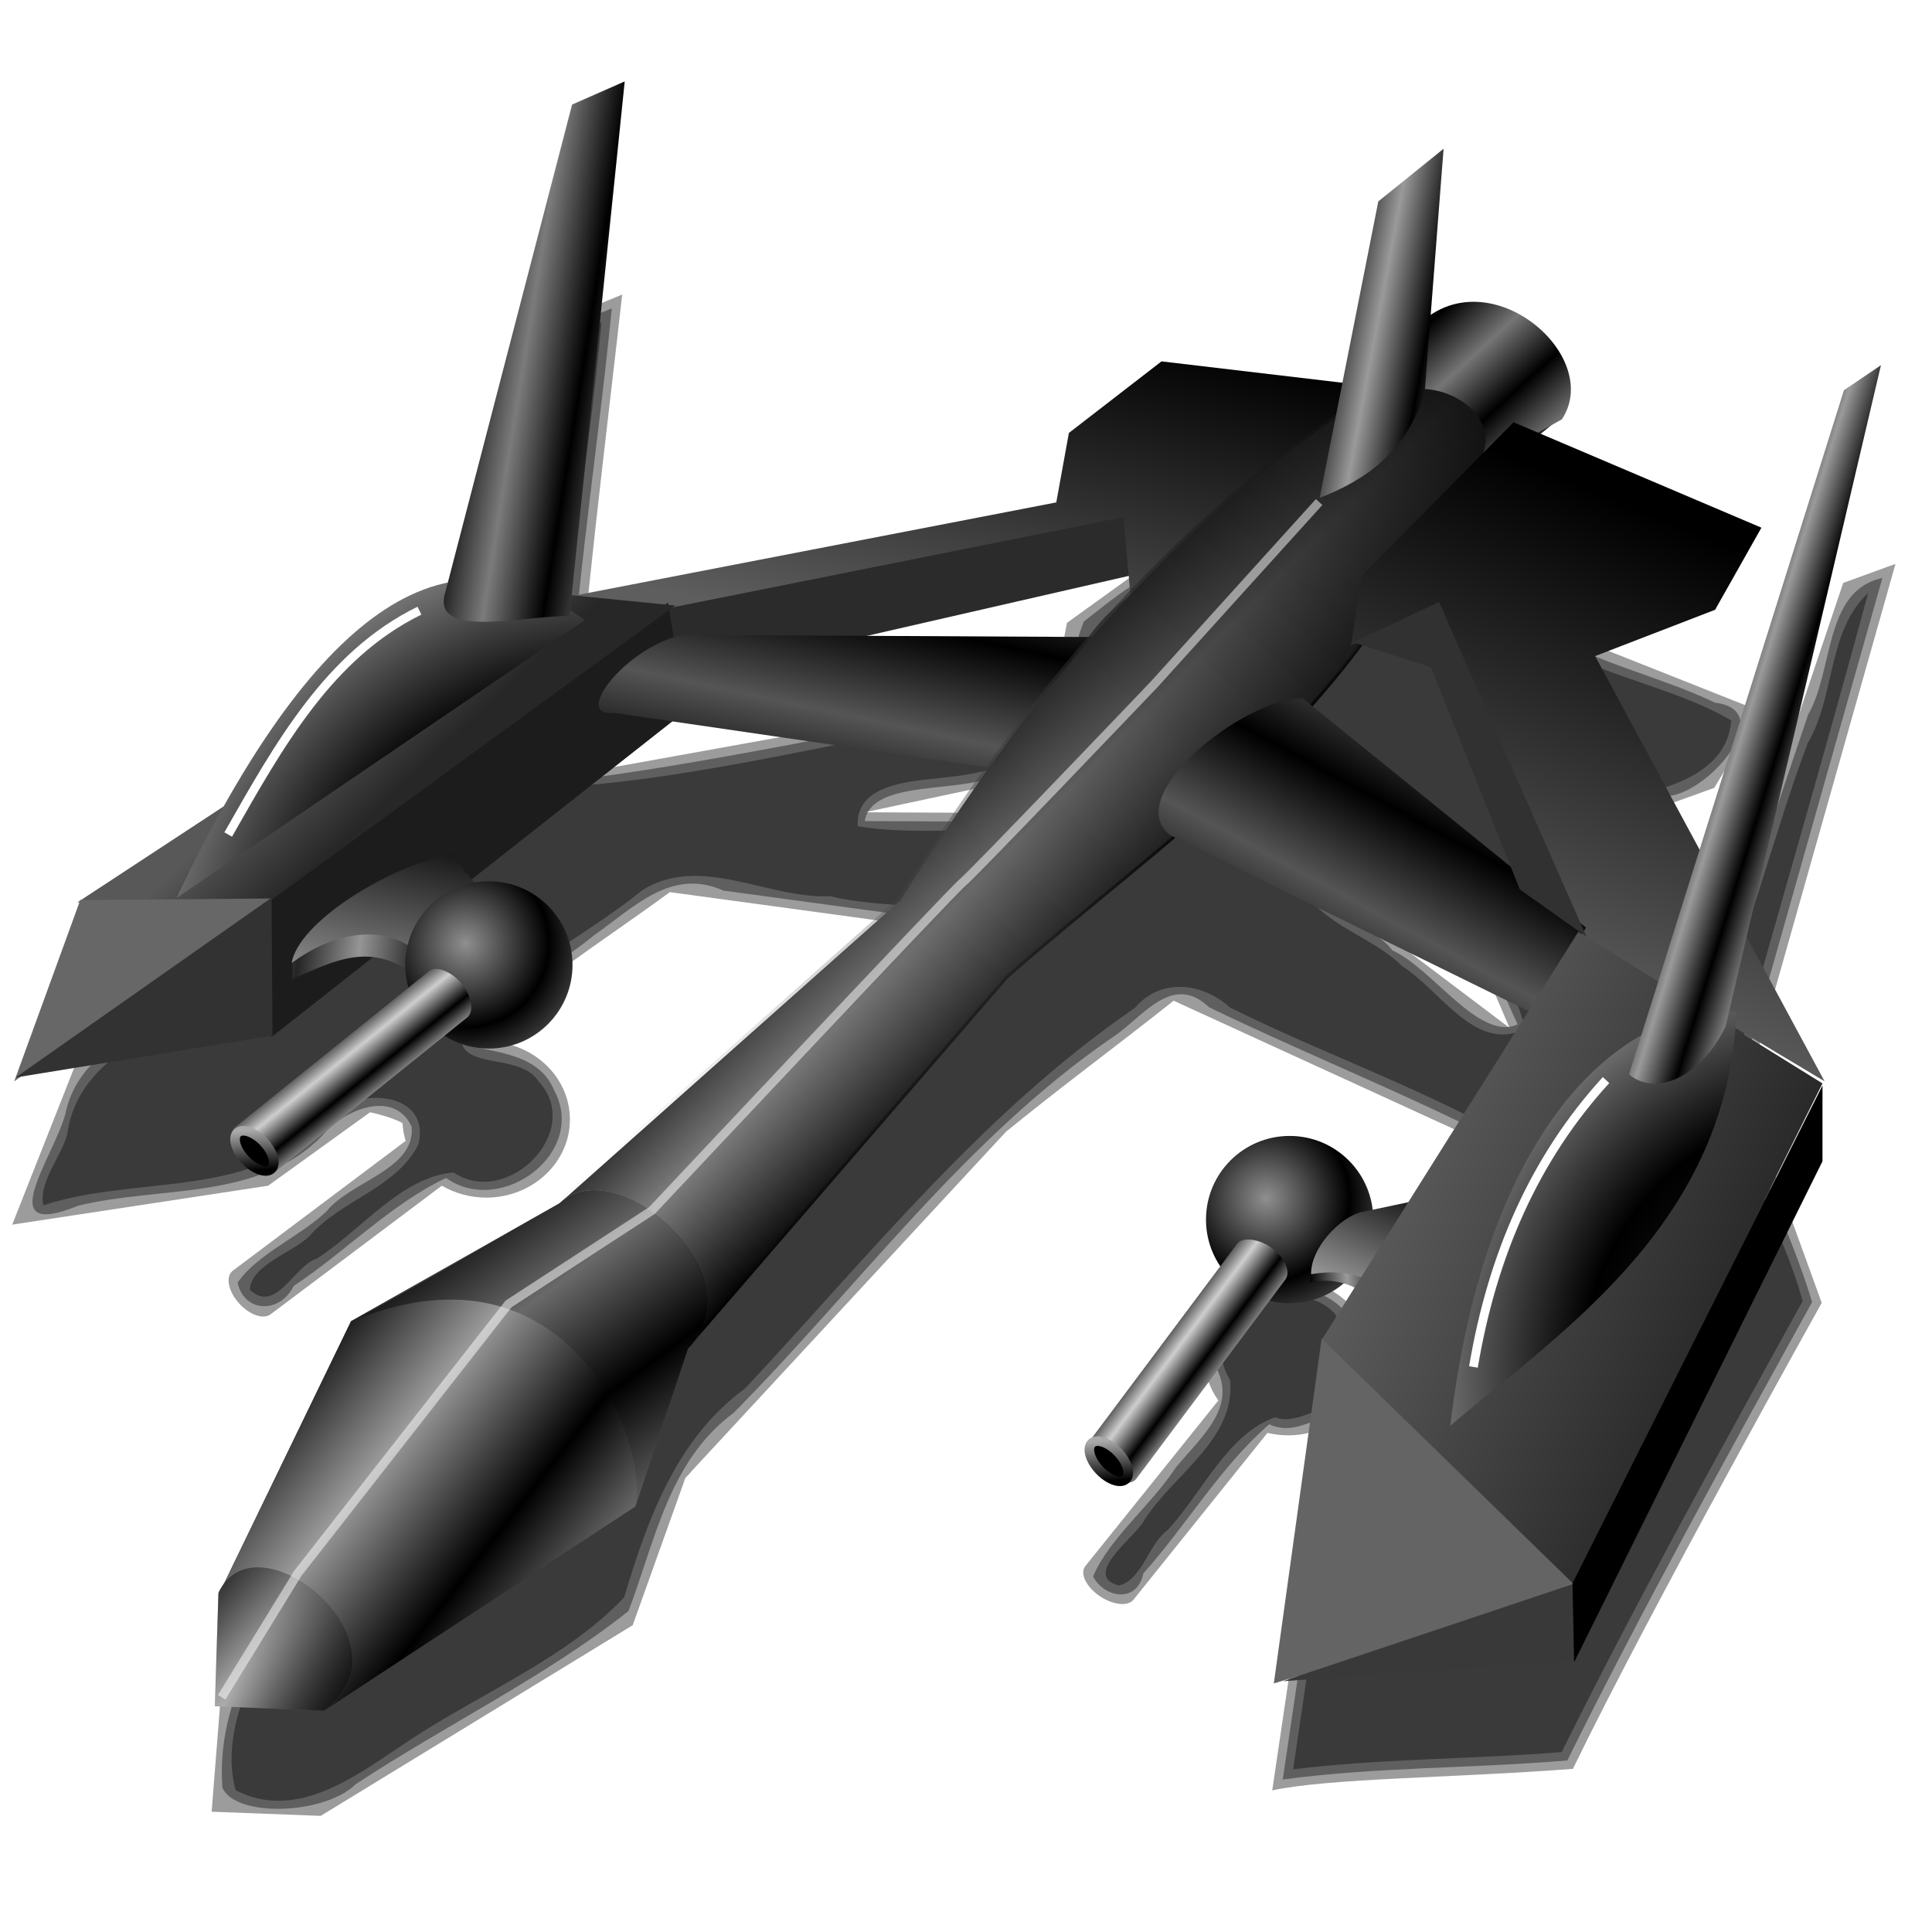 <?xml version="1.0" encoding="UTF-8" standalone="no"?>
<!-- Created with Inkscape (http://www.inkscape.org/) -->

<svg
   xmlns:dc="http://purl.org/dc/elements/1.1/"
   xmlns:cc="http://creativecommons.org/ns#"
   xmlns:rdf="http://www.w3.org/1999/02/22-rdf-syntax-ns#"
   xmlns:svg="http://www.w3.org/2000/svg"
   xmlns="http://www.w3.org/2000/svg"
   xmlns:xlink="http://www.w3.org/1999/xlink"
   xmlns:sodipodi="http://sodipodi.sourceforge.net/DTD/sodipodi-0.dtd"
   xmlns:inkscape="http://www.inkscape.org/namespaces/inkscape"
   id="svg2"
   version="1.1"
   inkscape:version="0.92.5 (2060ec1f9f, 2020-04-08)"
   width="220"
   height="220"
   viewBox="0 0 220 220"
   sodipodi:docname="astromenace.svg">
  <defs
     id="defs6">
    <linearGradient
       inkscape:collect="always"
       id="linearGradient4435">
      <stop
         style="stop-color:#000000;stop-opacity:0"
         offset="0"
         id="stop4437" />
      <stop
         style="stop-color:#000000;stop-opacity:1"
         offset="1"
         id="stop4439" />
    </linearGradient>
    <linearGradient
       id="linearGradient4282"
       inkscape:collect="always">
      <stop
         id="stop4284"
         offset="0"
         style="stop-color:#cecece;stop-opacity:1" />
      <stop
         id="stop4286"
         offset="1"
         style="stop-color:#000000;stop-opacity:1" />
    </linearGradient>
    <linearGradient
       id="linearGradient4275"
       inkscape:collect="always">
      <stop
         id="stop4277"
         offset="0"
         style="stop-color:#8f8f8f;stop-opacity:1" />
      <stop
         id="stop4279"
         offset="1"
         style="stop-color:#000000;stop-opacity:1" />
    </linearGradient>
    <linearGradient
       inkscape:collect="always"
       id="linearGradient4269">
      <stop
         style="stop-color:#000000;stop-opacity:1;"
         offset="0"
         id="stop4271" />
      <stop
         style="stop-color:#7b7b7b;stop-opacity:1"
         offset="1"
         id="stop4273" />
    </linearGradient>
    <linearGradient
       id="linearGradient4263"
       inkscape:collect="always">
      <stop
         id="stop4265"
         offset="0"
         style="stop-color:#cecece;stop-opacity:1" />
      <stop
         id="stop4267"
         offset="1"
         style="stop-color:#585858;stop-opacity:1" />
    </linearGradient>
    <linearGradient
       inkscape:collect="always"
       id="linearGradient4257">
      <stop
         style="stop-color:#000000;stop-opacity:1;"
         offset="0"
         id="stop4259" />
      <stop
         style="stop-color:#696969;stop-opacity:1"
         offset="1"
         id="stop4261" />
    </linearGradient>
    <linearGradient
       id="linearGradient4251"
       inkscape:collect="always">
      <stop
         id="stop4253"
         offset="0"
         style="stop-color:#585858;stop-opacity:1" />
      <stop
         id="stop4255"
         offset="1"
         style="stop-color:#272727;stop-opacity:1" />
    </linearGradient>
    <linearGradient
       id="linearGradient4244"
       inkscape:collect="always">
      <stop
         id="stop4246"
         offset="0"
         style="stop-color:#000000;stop-opacity:1" />
      <stop
         id="stop4248"
         offset="1"
         style="stop-color:#555555;stop-opacity:1" />
    </linearGradient>
    <linearGradient
       inkscape:collect="always"
       id="linearGradient4235">
      <stop
         style="stop-color:#000000;stop-opacity:1;"
         offset="0"
         id="stop4237" />
      <stop
         style="stop-color:#5e5e5e;stop-opacity:1"
         offset="1"
         id="stop4240" />
    </linearGradient>
    <linearGradient
       inkscape:collect="always"
       id="linearGradient4180-3-3">
      <stop
         style="stop-color:#000000;stop-opacity:1"
         offset="0"
         id="stop4221" />
      <stop
         style="stop-color:#676767;stop-opacity:0"
         offset="1"
         id="stop4223" />
    </linearGradient>
    <linearGradient
       inkscape:collect="always"
       id="linearGradient4266">
      <stop
         style="stop-color:#000000;stop-opacity:1;"
         offset="0"
         id="stop4268" />
      <stop
         style="stop-color:#aaaaaa;stop-opacity:1"
         offset="1"
         id="stop4270" />
    </linearGradient>
    <linearGradient
       inkscape:collect="always"
       id="linearGradient4237">
      <stop
         style="stop-color:#757575;stop-opacity:1"
         offset="0"
         id="stop4239" />
      <stop
         style="stop-color:#000000;stop-opacity:1"
         offset="1"
         id="stop4241" />
    </linearGradient>
    <linearGradient
       inkscape:collect="always"
       id="linearGradient4203">
      <stop
         style="stop-color:#959595;stop-opacity:1"
         offset="0"
         id="stop4205" />
      <stop
         style="stop-color:#252525;stop-opacity:1"
         offset="1"
         id="stop4207" />
    </linearGradient>
    <linearGradient
       inkscape:collect="always"
       id="linearGradient4187">
      <stop
         style="stop-color:#5a5a5a;stop-opacity:1"
         offset="0"
         id="stop4189" />
      <stop
         style="stop-color:#292929;stop-opacity:1"
         offset="1"
         id="stop4191" />
    </linearGradient>
    <linearGradient
       id="linearGradient4180-3"
       inkscape:collect="always">
      <stop
         id="stop4179"
         offset="0"
         style="stop-color:#000000;stop-opacity:1;" />
      <stop
         id="stop4183"
         offset="1"
         style="stop-color:#9a9a9a;stop-opacity:1" />
    </linearGradient>
    <linearGradient
       inkscape:collect="always"
       id="linearGradient4216">
      <stop
         style="stop-color:#2c2c2c;stop-opacity:1"
         offset="0"
         id="stop4218" />
      <stop
         id="stop4224"
         offset="0.592"
         style="stop-color:#000000;stop-opacity:1" />
      <stop
         style="stop-color:#808080;stop-opacity:1"
         offset="1"
         id="stop4220" />
    </linearGradient>
    <linearGradient
       inkscape:collect="always"
       id="linearGradient4180">
      <stop
         style="stop-color:#000000;stop-opacity:1;"
         offset="0"
         id="stop4182" />
      <stop
         style="stop-color:#7e7e7e;stop-opacity:1"
         offset="1"
         id="stop4184" />
    </linearGradient>
    <linearGradient
       inkscape:collect="always"
       xlink:href="#linearGradient4180"
       id="linearGradient4186"
       x1="300.456"
       y1="129.96"
       x2="310.343"
       y2="139.76"
       gradientUnits="userSpaceOnUse"
       spreadMethod="reflect"
       gradientTransform="matrix(0.984,0,0,0.984,-222.06,-8.864)" />
    <linearGradient
       inkscape:collect="always"
       xlink:href="#linearGradient4244"
       id="linearGradient4196"
       x1="388.116"
       y1="103.143"
       x2="382.582"
       y2="113.368"
       gradientUnits="userSpaceOnUse"
       gradientTransform="matrix(0.984,0,0,0.984,-222.06,-8.864)"
       spreadMethod="reflect" />
    <linearGradient
       inkscape:collect="always"
       xlink:href="#linearGradient4244"
       id="linearGradient4204"
       x1="331.514"
       y1="81.589"
       x2="329.113"
       y2="92.912"
       gradientUnits="userSpaceOnUse"
       gradientTransform="matrix(0.984,0,0,0.984,-222.06,-8.864)"
       spreadMethod="reflect" />
    <radialGradient
       inkscape:collect="always"
       xlink:href="#linearGradient4263"
       id="radialGradient4212"
       cx="243.229"
       cy="214.109"
       fx="243.229"
       fy="214.109"
       r="8.04"
       gradientTransform="matrix(1.065,0.995,-3.263,3.492,457,-789.061)"
       gradientUnits="userSpaceOnUse" />
    <radialGradient
       inkscape:collect="always"
       xlink:href="#linearGradient4216"
       id="radialGradient4222"
       cx="437.099"
       cy="164.977"
       fx="437.099"
       fy="164.977"
       r="14.298"
       gradientTransform="matrix(2.14,-2.547,2.326,1.955,-1112.184,944.066)"
       gradientUnits="userSpaceOnUse" />
    <radialGradient
       inkscape:collect="always"
       xlink:href="#linearGradient4216"
       id="radialGradient4232"
       cx="290.966"
       cy="122.134"
       fx="290.966"
       fy="122.134"
       r="23.632"
       gradientTransform="matrix(1.79,-1.186,1.009,1.523,-579.924,264.477)"
       gradientUnits="userSpaceOnUse" />
    <linearGradient
       inkscape:collect="always"
       xlink:href="#linearGradient4180-3"
       id="linearGradient4185"
       gradientUnits="userSpaceOnUse"
       gradientTransform="matrix(0.984,0,0,0.984,-222.06,-8.864)"
       spreadMethod="reflect"
       x1="264.539"
       y1="158.746"
       x2="277.087"
       y2="168.549" />
    <linearGradient
       inkscape:collect="always"
       xlink:href="#linearGradient4235"
       id="linearGradient4193"
       x1="192.325"
       y1="60.237"
       x2="171.155"
       y2="111.244"
       gradientUnits="userSpaceOnUse" />
    <linearGradient
       inkscape:collect="always"
       xlink:href="#linearGradient4235"
       id="linearGradient4201"
       x1="136.034"
       y1="38.892"
       x2="126.86"
       y2="79.086"
       gradientUnits="userSpaceOnUse" />
    <linearGradient
       inkscape:collect="always"
       xlink:href="#linearGradient4180-3"
       id="linearGradient4209"
       x1="204.223"
       y1="91.662"
       x2="199.995"
       y2="90.352"
       gradientUnits="userSpaceOnUse"
       gradientTransform="translate(-2.93,-2.442)"
       spreadMethod="reflect" />
    <linearGradient
       inkscape:collect="always"
       xlink:href="#linearGradient4269"
       id="linearGradient4217"
       x1="65.958"
       y1="44.626"
       x2="59.28"
       y2="43.547"
       gradientUnits="userSpaceOnUse"
       spreadMethod="reflect" />
    <linearGradient
       inkscape:collect="always"
       xlink:href="#linearGradient4180-3"
       id="linearGradient4225"
       x1="162.077"
       y1="40.728"
       x2="156.309"
       y2="39.649"
       gradientUnits="userSpaceOnUse"
       spreadMethod="reflect" />
    <linearGradient
       inkscape:collect="always"
       xlink:href="#linearGradient4237"
       id="linearGradient4243"
       x1="166.113"
       y1="42.054"
       x2="170.284"
       y2="46.61"
       gradientUnits="userSpaceOnUse"
       spreadMethod="reflect" />
    <linearGradient
       inkscape:collect="always"
       xlink:href="#linearGradient4257"
       id="linearGradient4226"
       gradientUnits="userSpaceOnUse"
       gradientTransform="matrix(0.984,0,0,0.984,-222.06,-8.864)"
       spreadMethod="reflect"
       x1="288.605"
       y1="141.753"
       x2="296.752"
       y2="152.764" />
    <linearGradient
       inkscape:collect="always"
       xlink:href="#linearGradient4282"
       id="linearGradient4242"
       x1="-33.208"
       y1="59.822"
       x2="-33.208"
       y2="62.997"
       gradientUnits="userSpaceOnUse"
       spreadMethod="reflect"
       gradientTransform="translate(-25.329,45.906)" />
    <linearGradient
       inkscape:collect="always"
       xlink:href="#linearGradient4282"
       id="linearGradient4246"
       gradientUnits="userSpaceOnUse"
       gradientTransform="translate(-11.265,151.306)"
       spreadMethod="reflect"
       x1="-33.208"
       y1="59.822"
       x2="-33.208"
       y2="62.997" />
    <linearGradient
       inkscape:collect="always"
       xlink:href="#linearGradient4187"
       id="linearGradient4254"
       x1="161.467"
       y1="127.752"
       x2="199.455"
       y2="143.624"
       gradientUnits="userSpaceOnUse" />
    <linearGradient
       inkscape:collect="always"
       xlink:href="#linearGradient4251"
       id="linearGradient4262"
       x1="36.024"
       y1="84.053"
       x2="43.261"
       y2="91.786"
       gradientUnits="userSpaceOnUse" />
    <linearGradient
       inkscape:collect="always"
       xlink:href="#linearGradient4266"
       id="linearGradient4272"
       x1="-77.347"
       y1="103.562"
       x2="-73.953"
       y2="99.267"
       gradientUnits="userSpaceOnUse"
       gradientTransform="matrix(0.842,0,0,0.842,-11.805,16.119)" />
    <linearGradient
       inkscape:collect="always"
       xlink:href="#linearGradient4266"
       id="linearGradient4276"
       gradientUnits="userSpaceOnUse"
       gradientTransform="matrix(0.842,0,0,0.842,47.553,132.671)"
       x1="-77.347"
       y1="103.562"
       x2="-73.953"
       y2="99.267" />
    <linearGradient
       inkscape:collect="always"
       xlink:href="#linearGradient4180-3-3"
       id="linearGradient4215"
       gradientUnits="userSpaceOnUse"
       gradientTransform="matrix(0.984,0,0,0.984,-222.312,-9.116)"
       spreadMethod="reflect"
       x1="401.655"
       y1="40.6"
       x2="300.167"
       y2="148.198" />
    <radialGradient
       inkscape:collect="always"
       xlink:href="#linearGradient4275"
       id="radialGradient4234"
       cx="52.497"
       cy="108.413"
       fx="52.497"
       fy="108.413"
       r="9.523"
       gradientUnits="userSpaceOnUse"
       spreadMethod="reflect"
       gradientTransform="translate(0.488,-0.977)" />
    <radialGradient
       inkscape:collect="always"
       xlink:href="#linearGradient4275"
       id="radialGradient4238"
       gradientUnits="userSpaceOnUse"
       gradientTransform="translate(91.668,28.019)"
       spreadMethod="reflect"
       cx="52.497"
       cy="108.413"
       fx="52.497"
       fy="108.413"
       r="9.523" />
    <linearGradient
       inkscape:collect="always"
       xlink:href="#linearGradient4180-3"
       id="linearGradient4250"
       x1="54.451"
       y1="94.251"
       x2="49.811"
       y2="115.982"
       gradientUnits="userSpaceOnUse" />
    <linearGradient
       inkscape:collect="always"
       xlink:href="#linearGradient4203"
       id="linearGradient4261"
       x1="40.911"
       y1="108.135"
       x2="47.649"
       y2="108.937"
       gradientUnits="userSpaceOnUse"
       spreadMethod="reflect" />
    <linearGradient
       inkscape:collect="always"
       xlink:href="#linearGradient4203"
       id="linearGradient4271"
       x1="154.304"
       y1="146.884"
       x2="158.624"
       y2="136.801"
       gradientUnits="userSpaceOnUse" />
    <linearGradient
       inkscape:collect="always"
       xlink:href="#linearGradient4180-3"
       id="linearGradient4281"
       x1="149.158"
       y1="146.194"
       x2="153.391"
       y2="145.732"
       gradientUnits="userSpaceOnUse"
       spreadMethod="reflect" />
    <linearGradient
       inkscape:collect="always"
       xlink:href="#linearGradient4435"
       id="linearGradient4433"
       x1="27.991"
       y1="189.917"
       x2="40.654"
       y2="197.234"
       gradientUnits="userSpaceOnUse"
       spreadMethod="reflect" />
    <filter
       inkscape:collect="always"
       style="color-interpolation-filters:sRGB"
       id="filter966"
       x="-0.091"
       width="1.182"
       y="-0.078"
       height="1.156">
      <feGaussianBlur
         inkscape:collect="always"
         stdDeviation="0.827"
         id="feGaussianBlur968" />
    </filter>
    <filter
       inkscape:collect="always"
       style="color-interpolation-filters:sRGB"
       id="filter996"
       x="-0.133"
       width="1.266"
       y="-0.061"
       height="1.123">
      <feGaussianBlur
         inkscape:collect="always"
         stdDeviation="0.836"
         id="feGaussianBlur998" />
    </filter>
    <filter
       inkscape:collect="always"
       style="color-interpolation-filters:sRGB"
       id="filter971"
       x="-0.011"
       width="1.022"
       y="-0.013"
       height="1.027">
      <feGaussianBlur
         inkscape:collect="always"
         stdDeviation="0.969"
         id="feGaussianBlur973" />
    </filter>
    <filter
       inkscape:collect="always"
       style="color-interpolation-filters:sRGB"
       id="filter955"
       x="-0.012"
       width="1.025"
       y="-0.012"
       height="1.023">
      <feGaussianBlur
         inkscape:collect="always"
         stdDeviation="0.717"
         id="feGaussianBlur957" />
    </filter>
  </defs>
  <sodipodi:namedview
     pagecolor="#ff0000"
     bordercolor="#666666"
     borderopacity="1"
     objecttolerance="10"
     gridtolerance="10"
     guidetolerance="10"
     inkscape:pageopacity="0"
     inkscape:pageshadow="2"
     inkscape:window-width="1920"
     inkscape:window-height="1056"
     id="namedview4"
     showgrid="false"
     inkscape:zoom="4.0409091"
     inkscape:cx="110"
     inkscape:cy="110"
     inkscape:window-x="0"
     inkscape:window-y="0"
     inkscape:window-maximized="1"
     inkscape:current-layer="svg2"
     inkscape:snap-global="false" />
  <g
     id="g961"
     transform="translate(237.57,5.692)"
     style="filter:url(#filter971);fill:#000000;fill-opacity:0.387">
    <path
       sodipodi:nodetypes="cccccccccccccccccccccccccccccccccccccccccccccccccccccccccccccccccccccccccccccc"
       inkscape:connector-curvature="0"
       id="circle4288"
       d="m -166.72,27.853 -6.003,2.462 -14.169,50.823 c -8.921,1.708 -17.405,10.246 -25.567,23.799 l -16.266,9.953 -7.452,18.864 -0.004,0.004 h 0.004 l 29.135,-4.428 11.615,-8.367 c 0,0 2.42,0.505 3.697,1.242 0.034,0.683 0.152,1.361 0.352,2.019 l -19.674,14.775 c -0.844,0.634 -0.566,2.254 0.624,3.631 1.19,1.377 2.827,1.974 3.671,1.34 l 19.503,-14.646 c 1.512,0.884 3.26,1.355 5.045,1.359 5.267,-6.5e-4 9.536,-3.982 9.536,-8.892 3.8e-4,-4.91 -4.269,-8.891 -9.536,-8.892 -0.559,4.8e-4 -1.118,0.047 -1.668,0.139 5.785,-5.74 15.321,-11.806 22.586,-17.14 l 35.746,4.862 c -3.486,4.538 -9.98,13.922 -9.98,13.922 l -37.125,31.212 c 0,0 -16.826,9.328 -25.278,13.785 l -14.514,27.938 -1.027,12.995 12.421,0.472 35.527,-21.711 6.003,-16.785 c 0.299,-0.276 0.555,-0.562 0.79,-0.853 l 35.697,-38.537 c 6.286,-5.138 12.792,-9.913 19.106,-14.936 l 40.265,18.441 -13.706,20.319 -4.07,0.802 c -0.565,-4.473 -4.629,-7.845 -9.459,-7.851 -5.268,-3.5e-4 -9.538,3.981 -9.538,8.892 0.002,1.751 0.559,3.462 1.6,4.918 l -15.145,18.856 c -0.65,0.809 0.051,2.314 1.569,3.374 1.518,1.06 3.264,1.261 3.914,0.452 l 15.253,-18.995 c 0.767,0.185 1.555,0.281 2.347,0.284 2.252,-0.003 4.429,-0.75 6.148,-2.106 0.423,0.113 0.842,0.262 1.256,0.456 l -3.693,5.476 c -1.91,11.897 -3.708,24.462 -5.514,36.604 6.415,-1.403 21.038,-1.43 34.24,-2.455 8.75,-18.048 28.331,-53.063 28.331,-53.063 l -8.652,-23.866 17.052,-60.282 -5.953,2.166 -16.46,48.852 -11.914,-20.585 13.684,-4.924 5.281,-8.728 -25.168,-9.979 c 0.719,-0.664 1.55,-1.095 2.41,-1.537 C -55.314,57.367 -66.784,47.673 -74.808,52.682 l 1.471,-17.667 -7.443,5.595 -4.094,19.283 -20.632,-2.272 -10.563,7.608 -1.44,7.386 -54.902,9.901 c 1.36,-19.007 3.856,-38.193 5.69,-54.662 z m 57.476,52.574 0.147,1.567 c -1.639,1.614 -3.221,3.263 -4.777,4.931 l -25.223,-0.122 z m 26.659,7.375 7.808,2.342 9.099,21.205 -22.614,-17.066 c 1.972,-2.061 3.886,-4.203 5.706,-6.481 z"
       style="opacity:1;fill:#000000;fill-opacity:0.387;fill-rule:nonzero;stroke:none;stroke-width:1.058;stroke-linecap:round;stroke-linejoin:round;stroke-miterlimit:4;stroke-dasharray:none;stroke-dashoffset:0;stroke-opacity:1" />
    <path
       inkscape:connector-curvature="0"
       id="path950"
       d="m -171.891,31.055 c -4.68,16.785 -9.359,33.569 -14.039,50.354 -11.687,3.515 -19.645,13.935 -25.676,24.049 -6.102,5.349 -16.69,6.801 -18.518,15.693 -1.341,4.937 -8.499,14.507 1.444,10.456 9.386,-2.294 20.43,-0.527 27.741,-7.905 2.409,-3 8.206,-5.463 10.241,-1.109 0.482,4.877 -6.972,6.241 -9.677,9.636 -3.022,2.896 -7.877,4.839 -10.143,8.138 0.734,3.379 4.753,3.637 6.398,0.375 5.86,-3.886 11.122,-9.363 17.341,-12.295 6.295,4.474 16.229,-2.914 12.266,-10.074 -1.701,-4.071 -6.696,-4.223 -9.926,-5.051 2.608,-5.295 9.801,-8.578 14.578,-12.563 4.492,-3.131 8.72,-7.676 14.651,-5.042 9.934,1.351 19.867,2.702 29.801,4.053 1.259,3.664 -4.223,6.766 -5.617,10.232 -7.004,10.473 -18.58,16.756 -27.584,25.395 -8.447,7.924 -17.812,14.523 -28.296,19.471 -5.404,3.053 -11.869,5.014 -13.506,11.762 -4.555,10.238 -12.715,19.443 -11.837,31.237 1.467,3.425 11.61,3.127 15.205,-0.402 10.176,-6.706 21.724,-12.296 31.039,-19.702 3.072,-8.074 4.597,-17.111 11.981,-22.576 14.23,-14.385 26.281,-31.164 43.098,-42.733 3.442,-2.21 6.777,-7.509 11.055,-3.436 12.308,5.939 25.307,10.989 37.191,17.473 -4.331,7.333 -9.331,14.73 -14.492,21.512 -3.671,1.872 -5.537,0.237 -6.367,-3.127 -3.996,-7.005 -16.691,-3.817 -15.865,4.588 3.032,4.849 -1.188,8.235 -4.284,11.964 -2.737,4.214 -7.515,7.975 -9.411,12.382 1.205,2.404 4.992,3.181 5.732,-0.343 4.901,-5.484 8.875,-12.27 14.331,-16.973 3.635,1.707 6.737,-2.306 9.947,-1.305 -0.709,4.372 -4.906,9.363 -4.43,14.994 -1.362,8.918 -2.66,17.835 -3.982,26.762 10.739,-1.443 21.615,-1.26 32.402,-2.17 8.759,-17.677 18.341,-34.931 27.877,-52.195 -2.478,-8.354 -7.1,-16.558 -8.245,-25.009 5.416,-19.147 10.832,-38.295 16.247,-57.442 -6.68,1.413 -5.515,10.485 -8.455,15.549 -3.839,11.393 -7.677,22.786 -11.516,34.18 -4.942,-0.842 -6.295,-9.743 -9.828,-13.666 -6.306,-6.223 -2.458,-10.144 5.097,-11.224 4.718,0.003 12.991,-9.749 5.649,-10.644 -6.648,-3.21 -15.079,-4.829 -20.613,-9.034 0.545,-1.907 4.271,-2.774 2.945,-5.775 -1.572,-5.689 -9.2,-9.209 -14.357,-5.971 -3.413,-3.614 0.418,-11.26 -0.221,-16.389 -7.931,3.35 -6.406,12.728 -8.682,19.682 -0.252,7.691 -9.988,1.831 -14.703,2.629 -6.602,-2.625 -11.344,1.82 -16.256,5.621 -1.905,4.987 -2.44,10.97 -10.059,9.755 -16.283,2.663 -32.627,6.432 -48.873,8.406 0.371,-17.882 3.42,-35.925 5.188,-53.826 -1.329,0.545 -2.658,1.09 -3.986,1.635 z m 63.305,48.619 c 1.182,3.925 -4.296,8.957 -8.291,8.236 -7.408,-0.036 -14.815,-0.071 -22.223,-0.107 0.796,-4.844 11.005,-3.063 15.442,-5.321 5.006,-0.775 10.087,-2.732 15.072,-2.808 z m 34.096,9.512 c 3.841,6.825 6.389,14.583 9.732,21.768 -4.343,1.996 -9.645,-6.359 -14.293,-8.444 -2.345,-3.416 -13.024,-5.911 -8.502,-10.472 2.612,-3.399 5.453,-7.081 10.043,-3.757 1.006,0.302 2.013,0.604 3.019,0.905 z"
       style="opacity:1;fill:#000000;fill-opacity:0.387;fill-rule:nonzero;stroke:none;stroke-width:1.058;stroke-linecap:round;stroke-linejoin:round;stroke-miterlimit:4;stroke-dasharray:none;stroke-dashoffset:0;stroke-opacity:1" />
    <path
       inkscape:connector-curvature="0"
       id="path954"
       d="m -171.059,31.795 c -4.99,16.777 -8.903,34.17 -14.564,50.564 -12.054,3.525 -19.365,14.59 -25.955,24.379 -6.634,4.974 -17.077,7.192 -18.359,16.846 -0.751,2.54 -3.265,5.408 -2.695,7.973 10.665,-3.537 24.318,-0.511 32.428,-9.986 3.065,-3.615 11.789,-3.061 10.277,3.049 -2.521,5.015 -8.841,6.325 -12.428,10.467 -1.975,1.908 -6.642,3.259 -6.764,6.084 2.969,2.822 5.032,-2.753 7.643,-3.557 5.012,-3.18 9.588,-9.3 15.555,-9.795 6.109,4.121 14.963,-4.731 9.65,-10.41 -2.109,-3.26 -8.999,-1.205 -8.771,-5.086 5.127,-7.327 13.802,-11.073 20.596,-16.637 6.643,-4.186 14.296,1.01 21.394,0.674 6.041,1.493 13.669,0.507 18.727,3.574 0.422,5.266 -5.363,8.125 -7.277,12.596 -9.018,11.237 -21.842,18.481 -31.991,28.59 -9.446,8.666 -21.544,13.278 -32.198,20.038 -4.521,4.334 -5.26,11.184 -9.104,16.119 -3.309,6.249 -7.755,13.798 -5.846,20.883 7.151,3.71 14.129,-1.957 19.887,-5.743 8.056,-5.314 17.751,-9.258 24.353,-16.206 2.657,-8.883 5.976,-18.129 13.783,-23.802 14.115,-15.109 27.176,-31.54 44.387,-43.33 2.945,-3.494 7.712,-2.867 10.827,-0.042 11.834,5.89 24.787,10.166 35.813,17.302 -4.464,7.988 -9.485,16.347 -15.803,22.91 -4.282,2.34 -6.517,-2.38 -8.086,-5.373 -4.865,-5.117 -16.101,0.826 -11.918,7.582 0.667,6.775 -6.585,10.828 -9.787,15.988 -0.977,1.854 -7.217,6.275 -2.863,7.403 2.674,-0.684 3.28,-4.608 5.533,-6.305 3.909,-4.178 6.831,-10.993 12.266,-12.846 3.396,1.378 8.518,-4.501 10.158,0.125 -2.26,6.018 -5.056,11.873 -4.939,18.463 -1.084,7.165 -2.126,14.331 -3.19,21.5 10.148,-1.248 20.396,-1.141 30.578,-1.965 8.63,-17.388 18.06,-34.36 27.438,-51.352 -2.327,-8.729 -8.069,-16.974 -7.855,-26.136 5.056,-18.101 10.516,-36.722 15.32,-54.499 -4.678,4.359 -3.724,11.755 -6.876,17.085 -3.982,10.431 -6.499,22.073 -11.399,31.744 -6.752,-1.118 -6.748,-10.226 -11.211,-14.386 -4.073,-3.035 -3.612,-9.847 1.689,-11.137 4.953,-0.999 11.724,-2.722 12.207,-8.795 -7.074,-4.155 -16.242,-5.151 -23.049,-10.254 -1.374,-3.067 5.141,-4.356 2.035,-7.697 -2.453,-5.145 -9.003,-5.88 -13.615,-4.205 -3.55,-4.51 -0.419,-10.362 -0.395,-15.439 -7.349,5.015 -3.824,15.495 -8.33,22.041 -5.017,2.675 -10.882,-0.818 -16.141,-0.908 -5.507,-0.973 -11.319,3.085 -13.955,7.42 -0.82,4.886 -4.797,10.035 -10.32,8.547 -16.517,2.434 -33.026,7.071 -49.611,8.09 -0.394,-17.658 3.144,-35.352 4.74,-52.963 -0.663,0.272 -1.326,0.544 -1.988,0.816 z m 63.443,47.639 c 1.168,6.982 -7.363,11.132 -13.324,9.457 -6.283,-0.326 -12.847,0.512 -18.965,-0.494 -0.288,-5.244 7.083,-5.145 10.746,-5.65 7.09,-0.759 14.41,-4.844 21.334,-3.47 z m 26.994,6.553 c 4.524,0.911 8.507,3.26 9.715,8.057 2.349,5.762 5.326,11.513 7.025,17.391 -5.604,2.924 -9.787,-4.512 -13.99,-7.074 -3.544,-3.581 -9.655,-4.781 -11.746,-9.645 0.382,-4.005 4.338,-7.836 8.219,-8.719 0.259,-0.016 0.518,-0.031 0.777,-0.01 z"
       style="opacity:1;fill:#000000;fill-opacity:0.387;fill-rule:nonzero;stroke:none;stroke-width:1.058;stroke-linecap:round;stroke-linejoin:round;stroke-miterlimit:4;stroke-dasharray:none;stroke-dashoffset:0;stroke-opacity:1" />
  </g>
  <circle
     r="9.523"
     cy="138.874"
     cx="146.852"
     id="circle4236"
     style="opacity:1;fill:url(#radialGradient4238);fill-opacity:1;fill-rule:nonzero;stroke:none;stroke-width:1.094;stroke-linecap:round;stroke-linejoin:round;stroke-miterlimit:4;stroke-dasharray:none;stroke-dashoffset:0;stroke-opacity:1" />
  <g
     id="g4222"
     transform="translate(-12.209,-3.418)">
    <rect
       style="opacity:1;fill:url(#linearGradient4246);fill-opacity:1;fill-rule:nonzero;stroke:none;stroke-width:2.7;stroke-linecap:round;stroke-linejoin:round;stroke-miterlimit:4;stroke-dasharray:none;stroke-dashoffset:0;stroke-opacity:1"
       id="rect4244"
       width="32.231"
       height="6.837"
       x="-54.727"
       y="209.419"
       ry="3.418"
       rx="1.953"
       transform="matrix(0.599,-0.801,0.801,0.599,0,0)" />
    <ellipse
       style="opacity:1;fill:#000000;fill-opacity:1;fill-rule:nonzero;stroke:url(#linearGradient4276);stroke-width:1.094;stroke-linecap:round;stroke-linejoin:round;stroke-miterlimit:4;stroke-dasharray:none;stroke-dashoffset:0;stroke-opacity:1"
       id="ellipse4274"
       cx="-15.677"
       cy="218.481"
       rx="1.468"
       ry="2.818"
       transform="matrix(0.728,-0.686,0.686,0.728,0,0)" />
  </g>
  <path
     style="fill:#2b2b2b;fill-opacity:1;fill-rule:evenodd;stroke:none;stroke-width:1px;stroke-linecap:butt;stroke-linejoin:miter;stroke-opacity:1"
     d="m 97.395,72.709 31.318,-7.173 -0.526,-6.887 -52.283,9.892 -0.461,5.016 z"
     id="path4152"
     inkscape:connector-curvature="0"
     sodipodi:nodetypes="cccccc" />
  <path
     style="fill:url(#linearGradient4201);fill-opacity:1;fill-rule:evenodd;stroke:none;stroke-width:1px;stroke-linecap:butt;stroke-linejoin:miter;stroke-opacity:1"
     d="m 63.689,68.154 12.797,1.023 51.462,-10.289 0.959,11.026 29.723,-25.648 -26.367,-3.116 -10.547,8.15 -1.438,7.91 z"
     id="path4154"
     inkscape:connector-curvature="0"
     sodipodi:nodetypes="ccccccccc" />
  <path
     style="fill:#1c1c1c;fill-opacity:1;fill-rule:evenodd;stroke:none;stroke-width:1px;stroke-linecap:butt;stroke-linejoin:miter;stroke-opacity:1"
     d="m 30.776,102.118 0.101,16.005 47.213,-37.182 -2.028,-12.317 z"
     id="path4138"
     inkscape:connector-curvature="0"
     sodipodi:nodetypes="ccccc" />
  <path
     style="fill:url(#linearGradient4262);fill-opacity:1;fill-rule:evenodd;stroke:none;stroke-width:1px;stroke-linecap:butt;stroke-linejoin:miter;stroke-opacity:1"
     d="M 8.815,102.754 30.868,102.515 76.891,68.956 62.509,67.518 Z"
     id="path4140"
     inkscape:connector-curvature="0" />
  <path
     style="fill:#676767;fill-opacity:1;fill-rule:evenodd;stroke:none;stroke-width:1px;stroke-linecap:butt;stroke-linejoin:miter;stroke-opacity:1"
     d="M 9.14,102.487 1.624,123.129 30.898,102.31 Z"
     id="path4146"
     inkscape:connector-curvature="0"
     sodipodi:nodetypes="cccc" />
  <path
     style="fill:#323232;fill-opacity:1;fill-rule:evenodd;stroke:none;stroke-width:1px;stroke-linecap:butt;stroke-linejoin:miter;stroke-opacity:1"
     d="M 31.027,117.928 1.779,122.695 30.924,102.219 Z"
     id="path4148"
     inkscape:connector-curvature="0"
     sodipodi:nodetypes="cccc" />
  <path
     style="fill:url(#linearGradient4204);fill-opacity:1;fill-rule:evenodd;stroke:none;stroke-width:1px;stroke-linecap:butt;stroke-linejoin:miter;stroke-opacity:1"
     d="M 69.94,81.181 C 64.15,81.792 73.892,70.565 80.966,72.312 L 126.989,72.552 115.962,87.893 Z"
     id="path4150"
     inkscape:connector-curvature="0"
     sodipodi:nodetypes="ccccc" />
  <path
     style="fill:url(#linearGradient4186);fill-opacity:1;fill-rule:evenodd;stroke:none;stroke-width:1px;stroke-linecap:butt;stroke-linejoin:miter;stroke-opacity:1"
     d="m 156.472,44.746 4.794,-6.951 c 6.742,-0.611 13.667,-1.747 16.06,10.067 L 164.143,58.649 C 152.296,83.259 132.628,95.724 114.764,111.384 L 78.329,153.571 72.337,171.549 36.861,194.8 C 36.241,188.501 36.274,181.857 25.115,181.137 l 14.862,-30.682 23.731,-13.423 38.832,-34.517 c 13.857,-22.089 29.926,-42.657 53.933,-57.768 z"
     id="path4158"
     inkscape:connector-curvature="0"
     sodipodi:nodetypes="ccccccccccccc" />
  <path
     sodipodi:nodetypes="ccccccccc"
     inkscape:connector-curvature="0"
     id="path4213"
     d="m 156.22,44.494 4.794,-6.951 c 6.742,-0.611 13.667,-1.747 16.06,10.067 L 163.89,58.397 C 152.044,83.007 132.376,95.471 114.512,111.131 L 78.077,153.319 C 82.416,142.679 72.112,130.075 63.455,136.779 L 102.287,102.262 C 116.144,80.173 132.213,59.605 156.22,44.494 Z"
     style="fill:url(#linearGradient4215);fill-opacity:1;fill-rule:evenodd;stroke:none;stroke-width:1px;stroke-linecap:butt;stroke-linejoin:miter;stroke-opacity:1" />
  <path
     style="fill:url(#linearGradient4243);fill-opacity:1;fill-rule:evenodd;stroke:none;stroke-width:1px;stroke-linecap:butt;stroke-linejoin:miter;stroke-opacity:1"
     d="m 168.041,53.186 9.813,-5.432 c 5.119,-7.774 -10.21,-20.057 -17.873,-8.936 l -3.329,7.885 c 4.452,-5.885 16.164,-0.01 11.39,6.483 z"
     id="path4227"
     inkscape:connector-curvature="0"
     sodipodi:nodetypes="ccccc" />
  <path
     style="fill:url(#linearGradient4193);fill-opacity:1;fill-rule:evenodd;stroke:none;stroke-width:1px;stroke-linecap:butt;stroke-linejoin:miter;stroke-opacity:1"
     d="m 153.835,73.511 10.271,-4.416 15.617,37.255 28.045,16.779 -26.128,-48.42 13.663,-5.273 5.273,-9.348 -28.228,-12.005 -17.316,17.518 z"
     id="path4160"
     inkscape:connector-curvature="0"
     sodipodi:nodetypes="cccccccccc" />
  <path
     style="fill:url(#linearGradient4196);fill-opacity:1;fill-rule:evenodd;stroke:none;stroke-width:1px;stroke-linecap:butt;stroke-linejoin:miter;stroke-opacity:1"
     d="m 148.322,79.503 32.277,26.128 -6.389,9.588 -40.989,-20.135 c -5.578,-4.36 8.241,-15.5 15.101,-15.581 z"
     id="path4162"
     inkscape:connector-curvature="0"
     sodipodi:nodetypes="ccccc" />
  <path
     style="fill:url(#linearGradient4271);fill-opacity:1;fill-rule:evenodd;stroke:none;stroke-width:1px;stroke-linecap:butt;stroke-linejoin:miter;stroke-opacity:1"
     d="m 149.311,145.267 c 6.224,-1.302 7.127,1.94 8.312,6.08 l 7.927,-15.547 -10.544,2.232 c -2.382,0.542 -5.916,4.179 -5.695,7.235 z"
     id="path4263"
     inkscape:connector-curvature="0"
     sodipodi:nodetypes="ccccc" />
  <path
     style="fill:url(#linearGradient4281);fill-opacity:1;fill-rule:evenodd;stroke:none;stroke-width:1px;stroke-linecap:butt;stroke-linejoin:miter;stroke-opacity:1"
     d="m 149.234,145.113 c 2.454,-0.446 4.831,-0.27 7.081,0.924 l -0.693,1.462 c -2.044,-1.598 -4.216,-1.913 -6.465,-1.462 z"
     id="path4273"
     inkscape:connector-curvature="0"
     sodipodi:nodetypes="ccccc" />
  <path
     style="fill:url(#linearGradient4254);fill-opacity:1;fill-rule:evenodd;stroke:none;stroke-width:1px;stroke-linecap:butt;stroke-linejoin:miter;stroke-opacity:1"
     d="m 179.723,106.11 -29.244,46.502 28.285,28.525 28.764,-57.768 z"
     id="path4164"
     inkscape:connector-curvature="0" />
  <path
     style="fill:#646464;fill-opacity:1;fill-rule:evenodd;stroke:none;stroke-width:1px;stroke-linecap:butt;stroke-linejoin:miter;stroke-opacity:1"
     d="m 150.495,152.434 -5.444,39.263 34.672,-10.8 z"
     id="path4166"
     inkscape:connector-curvature="0"
     sodipodi:nodetypes="cccc" />
  <path
     style="fill:#393939;fill-opacity:1;fill-rule:evenodd;stroke:none;stroke-width:1px;stroke-linecap:butt;stroke-linejoin:miter;stroke-opacity:1"
     d="m 146.079,191.443 33.327,-11.158 -0.107,8.778 z"
     id="path4168"
     inkscape:connector-curvature="0"
     sodipodi:nodetypes="cccc" />
  <path
     style="fill:#000000;fill-opacity:1;fill-rule:evenodd;stroke:none;stroke-width:1px;stroke-linecap:butt;stroke-linejoin:miter;stroke-opacity:1"
     d="m 207.529,123.608 0,8.629 -28.285,57.049 -0.178,-9.002 z"
     id="path4170"
     inkscape:connector-curvature="0"
     sodipodi:nodetypes="ccccc" />
  <path
     style="fill:none;fill-rule:evenodd;stroke:none;stroke-width:1px;stroke-linecap:butt;stroke-linejoin:miter;stroke-opacity:1"
     d="m 165.581,168.912 c 4.081,-20.109 8.217,-40.205 28.525,-56.57 1.929,22.351 -7.442,41.25 -28.525,56.57 z"
     id="path4172"
     inkscape:connector-curvature="0"
     sodipodi:nodetypes="ccc" />
  <path
     style="fill:url(#linearGradient4225);fill-opacity:1;fill-rule:evenodd;stroke:none;stroke-width:1px;stroke-linecap:butt;stroke-linejoin:miter;stroke-opacity:1"
     d="m 150.268,56.695 c 5.346,-2.078 9.89,-5.28 11.957,-11.949 l 2.157,-27.805 -7.431,5.993 z"
     id="path4176"
     inkscape:connector-curvature="0"
     sodipodi:nodetypes="ccccc" />
  <path
     style="fill:url(#radialGradient4232);fill-opacity:1;fill-rule:evenodd;stroke:none;stroke-width:1px;stroke-linecap:butt;stroke-linejoin:miter;stroke-opacity:1"
     d="M 20.081,102.275 C 34.417,72.219 49.695,57.932 66.584,70.634 Z"
     id="path4142"
     inkscape:connector-curvature="0"
     sodipodi:nodetypes="ccc" />
  <path
     style="fill:url(#radialGradient4222);fill-opacity:1;fill-rule:evenodd;stroke:none;stroke-width:1px;stroke-linecap:butt;stroke-linejoin:miter;stroke-opacity:1"
     d="m 197.735,115.201 c -0.988,23.974 -19.688,36.244 -32.585,47.137 3.963,-33.825 19.355,-47.856 32.585,-47.137 z"
     id="path4214"
     inkscape:connector-curvature="0"
     sodipodi:nodetypes="ccc" />
  <path
     style="fill:url(#linearGradient4209);fill-opacity:1;fill-rule:evenodd;stroke:none;stroke-width:1px;stroke-linecap:butt;stroke-linejoin:miter;stroke-opacity:1"
     d="m 185.495,122.348 c 3.372,2.77 8.561,-0.237 10.991,-5.445 l 17.7,-75.318 -4.214,2.848 z"
     id="path4174"
     inkscape:connector-curvature="0"
     sodipodi:nodetypes="ccccc" />
  <path
     style="fill:#313131;fill-opacity:1;fill-rule:evenodd;stroke:none;stroke-width:1px;stroke-linecap:butt;stroke-linejoin:miter;stroke-opacity:1"
     d="m 154.088,73.136 8.858,2.847 10.123,25.309 7.593,5.378 -16.806,-38.104 z"
     id="path4234"
     inkscape:connector-curvature="0"
     sodipodi:nodetypes="cccccc" />
  <path
     sodipodi:nodetypes="ccccccc"
     inkscape:connector-curvature="0"
     id="path4175"
     d="M 78.329,153.571 72.337,171.549 36.861,194.8 C 36.241,188.501 36.274,181.857 25.115,181.137 l 14.862,-30.682 23.731,-13.423 c 6.549,-6.275 22.754,8.514 14.622,16.539 z"
     style="fill:url(#linearGradient4185);fill-opacity:1;fill-rule:evenodd;stroke:none;stroke-width:1px;stroke-linecap:butt;stroke-linejoin:miter;stroke-opacity:1" />
  <path
     style="fill:url(#linearGradient4217);fill-opacity:1;fill-rule:evenodd;stroke:none;stroke-width:1px;stroke-linecap:butt;stroke-linejoin:miter;stroke-opacity:1"
     d="m 50.735,67.343 c -1.825,5.595 8.883,2.697 14.124,2.822 L 71.138,9.27 65.145,11.907 Z"
     id="path4144"
     inkscape:connector-curvature="0"
     sodipodi:nodetypes="ccccc" />
  <g
     font-size="7.5"
     font-variant="normal"
     letter-spacing="0"
     font-stretch="normal"
     font-weight="bold"
     line-height="125%"
     word-spacing="0"
     font-style="normal"
     transform="translate(64.365,-41.275)"
     id="text4330"
     style="font-style:normal;font-variant:normal;font-weight:bold;font-stretch:normal;font-size:7.5px;line-height:125%;font-family:STIX;letter-spacing:0;word-spacing:0;fill:#000000;fill-opacity:1;stroke:none;stroke-width:1;stroke-linecap:butt;stroke-linejoin:miter;stroke-opacity:1">
    <path
       inkscape:connector-curvature="0"
       id="path4335"
       d="m -56.133,39.468 0,-0.188 c -0.307,0 -0.443,-0.165 -0.825,-1.073 l -1.665,-3.915 -0.21,0 -1.657,4.088 c -0.285,0.705 -0.398,0.84 -0.743,0.9 l 0,0.188 1.515,0 0,-0.188 c -0.443,-0.03 -0.608,-0.113 -0.608,-0.307 0,-0.18 0.142,-0.495 0.233,-0.728 l 0.098,-0.255 1.688,0 c 0.255,0.593 0.345,0.855 0.345,1.02 0,0.165 -0.098,0.225 -0.345,0.247 l -0.24,0.022 0,0.188 2.415,0 z m -2.288,-1.77 -1.462,0 0.705,-1.823 0.757,1.823 z" />
    <path
       inkscape:connector-curvature="0"
       id="path4337"
       d="m -55.761,34.398 0,0.188 c 0.525,0.045 0.63,0.15 0.63,0.735 l 0,3.203 c 0,0.383 -0.045,0.593 -0.292,0.69 -0.083,0.037 -0.195,0.052 -0.338,0.068 l 0,0.188 2.498,0 0,-0.188 c -0.593,-0.075 -0.652,-0.142 -0.652,-0.645 l 0,-1.44 c 0.99,-0.007 1.245,-0.03 1.567,-0.15 0.623,-0.233 0.968,-0.69 0.968,-1.29 0,-0.915 -0.765,-1.357 -2.018,-1.357 l -2.362,0 z m 1.845,0.525 c 0,-0.172 0.128,-0.263 0.375,-0.263 0.623,0 0.87,0.345 0.87,1.177 0,0.833 -0.307,1.087 -1.245,1.095 l 0,-2.01 z" />
  </g>
  <path
     style="fill:url(#linearGradient4226);fill-opacity:1;fill-rule:evenodd;stroke:none;stroke-width:1px;stroke-linecap:butt;stroke-linejoin:miter;stroke-opacity:1"
     d="m 78.329,153.571 -5.993,17.978 c 1.629,-7.668 -7.856,-30.689 -31.564,-21.385 6.345,-3.538 13.976,-8.064 22.935,-13.132 6.549,-6.275 22.754,8.514 14.622,16.539 z"
     id="path4223"
     inkscape:connector-curvature="0"
     sodipodi:nodetypes="ccccc" />
  <path
     style="fill:url(#radialGradient4212);fill-opacity:1;fill-rule:evenodd;stroke:none;stroke-width:1px;stroke-linecap:butt;stroke-linejoin:miter;stroke-opacity:1"
     d="M 24.875,181.377 24.459,194.294 36.861,194.8 C 47.521,187.253 29.229,172.137 24.875,181.377 Z"
     id="path4178"
     inkscape:connector-curvature="0"
     sodipodi:nodetypes="cccc" />
  <path
     style="fill:url(#linearGradient4250);fill-opacity:1;fill-rule:evenodd;stroke:none;stroke-width:1px;stroke-linecap:butt;stroke-linejoin:miter;stroke-opacity:1"
     d="m 33.208,109.634 c 6.779,-3.587 11.693,-3.977 13.918,0.244 l 9.767,-5.86 -5.616,-6.837 c -7.725,1.836 -17.244,7.913 -18.069,12.453 z"
     id="path4240"
     inkscape:connector-curvature="0"
     sodipodi:nodetypes="ccccc" />
  <path
     style="fill:url(#linearGradient4261);fill-opacity:1.0;fill-rule:evenodd;stroke:none;stroke-width:1px;stroke-linecap:butt;stroke-linejoin:miter;stroke-opacity:1"
     d="m 33.29,111.467 c 4.547,-1.878 8.988,-4.584 14.359,-0.08 l -0.08,-2.888 c -3.795,-3.508 -9.833,-2.238 -14.279,1.123 z"
     id="path4252"
     inkscape:connector-curvature="0"
     sodipodi:nodetypes="ccccc" />
  <circle
     style="opacity:1;fill:url(#radialGradient4234);fill-opacity:1.0;fill-rule:nonzero;stroke:none;stroke-width:1.094;stroke-linecap:round;stroke-linejoin:round;stroke-miterlimit:4;stroke-dasharray:none;stroke-dashoffset:0;stroke-opacity:1"
     id="path4226"
     cx="55.671"
     cy="109.878"
     r="9.523" />
  <g
     id="g4218"
     transform="translate(13.674,5.372)">
    <rect
       transform="matrix(0.779,-0.627,0.627,0.779,0,0)"
       rx="1.953"
       ry="3.418"
       y="104.02"
       x="-68.792"
       height="6.837"
       width="32.231"
       id="rect4234"
       style="opacity:1;fill:url(#linearGradient4242);fill-opacity:1.0;fill-rule:nonzero;stroke:none;stroke-width:2.7;stroke-linecap:round;stroke-linejoin:round;stroke-miterlimit:4;stroke-dasharray:none;stroke-dashoffset:0;stroke-opacity:1" />
    <ellipse
       transform="matrix(0.728,-0.686,0.686,0.728,0,0)"
       ry="2.818"
       rx="1.468"
       cy="101.93"
       cx="-75.034"
       id="path4264"
       style="opacity:1;fill:#000000;fill-opacity:1;fill-rule:nonzero;stroke:url(#linearGradient4272);stroke-width:1.094;stroke-linecap:round;stroke-linejoin:round;stroke-miterlimit:4;stroke-dasharray:none;stroke-dashoffset:0;stroke-opacity:1" />
  </g>
  <path
     sodipodi:nodetypes="cccc"
     inkscape:connector-curvature="0"
     id="path4431"
     d="M 24.875,181.377 24.459,194.294 36.861,194.8 C 47.521,187.253 29.229,172.137 24.875,181.377 Z"
     style="fill:url(#linearGradient4433);fill-opacity:1;fill-rule:evenodd;stroke:none;stroke-width:1px;stroke-linecap:butt;stroke-linejoin:miter;stroke-opacity:1" />
  <path
     style="fill:none;stroke:#ffffff;stroke-width:1px;stroke-linecap:butt;stroke-linejoin:miter;stroke-opacity:1;filter:url(#filter966)"
     d="M 25.984,95.028 C 31.771,84.849 37.475,74.575 47.762,69.539"
     id="path936"
     inkscape:connector-curvature="0"
     sodipodi:nodetypes="cc" />
  <path
     style="fill:none;stroke:#ffffff;stroke-width:1px;stroke-linecap:butt;stroke-linejoin:miter;stroke-opacity:1;filter:url(#filter996)"
     d="m 167.784,155.658 c 2.151,-12.809 7.006,-23.816 15.096,-32.666"
     id="path970"
     inkscape:connector-curvature="0"
     sodipodi:nodetypes="cc" />
  <path
     style="fill:none;stroke:#ffffff;stroke-width:1px;stroke-linecap:butt;stroke-linejoin:miter;stroke-opacity:0.505;filter:url(#filter955)"
     d="M 25.242,193.273 33.903,179.168 57.908,148.481 74.241,137.84 c 0,0 34.398,-36.625 35.388,-37.368 0.99,-0.742 21.777,-22.52 21.777,-22.52 l 18.808,-20.787"
     id="path945"
     inkscape:connector-curvature="0"
     sodipodi:nodetypes="ccccccc" />
</svg>
